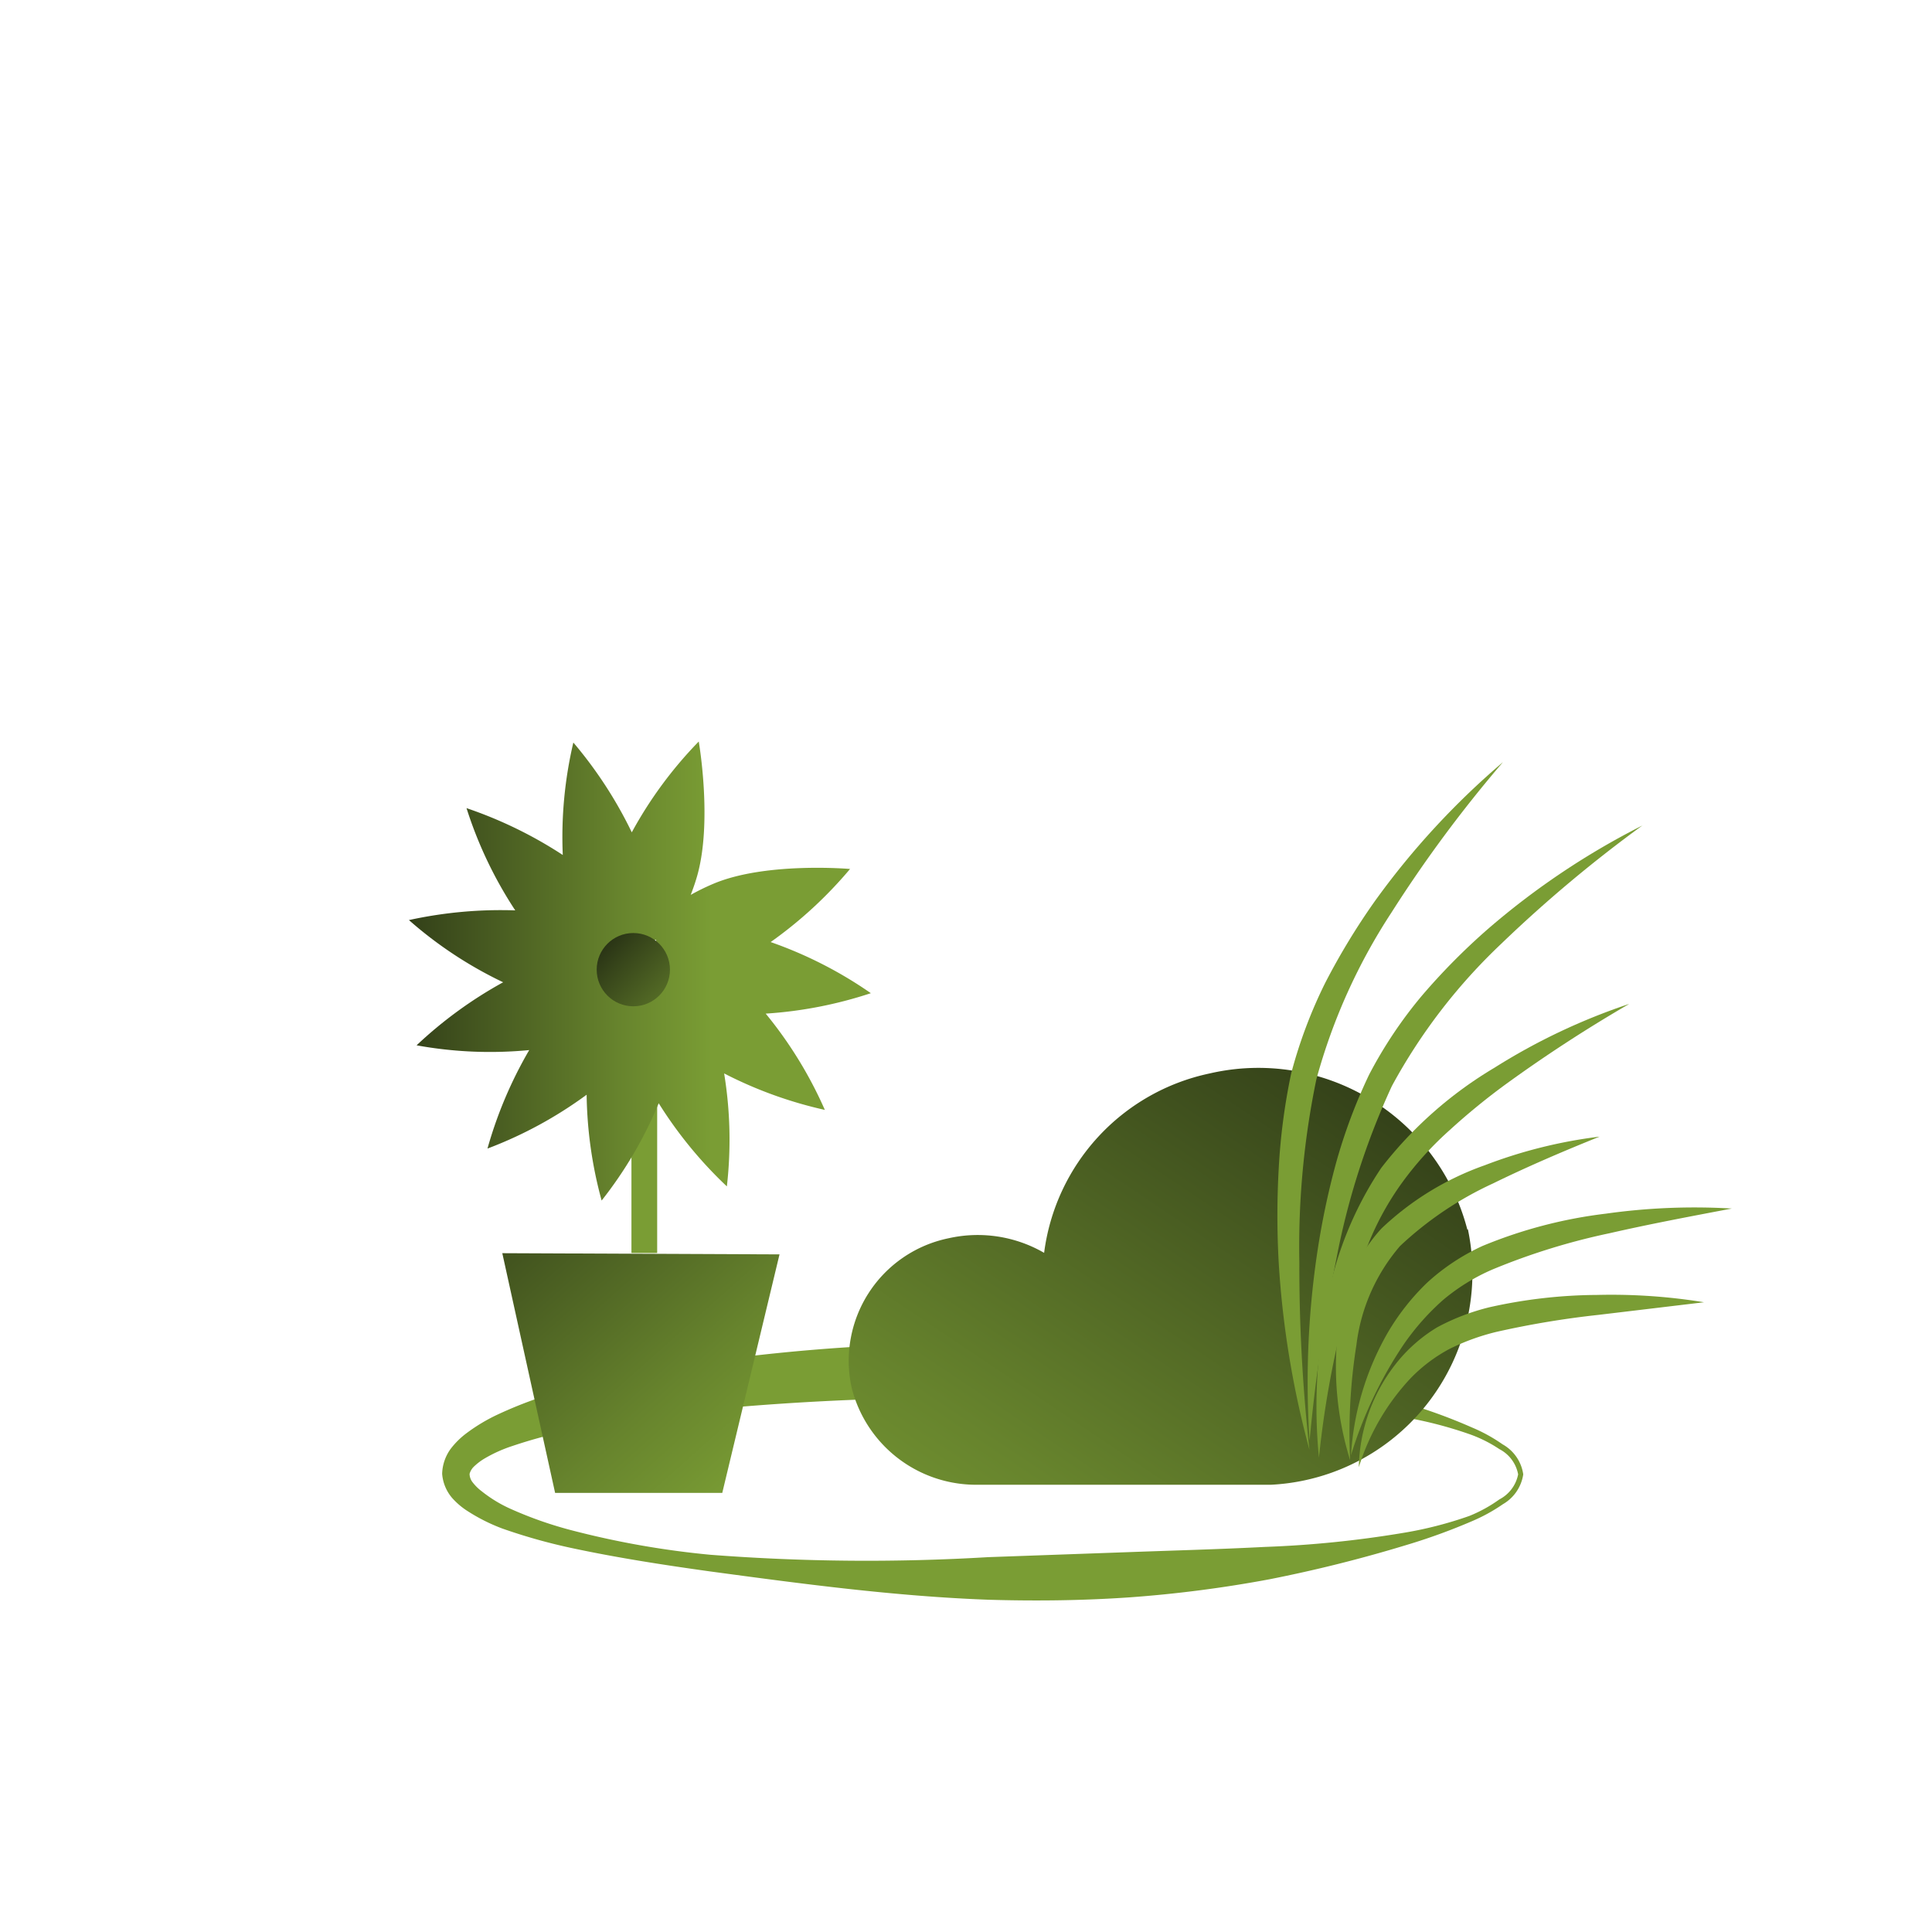 <svg id="Ebene_1" data-name="Ebene 1" xmlns="http://www.w3.org/2000/svg" xmlns:xlink="http://www.w3.org/1999/xlink" viewBox="0 0 113.39 113.39"><defs><style>.cls-1{fill:#7a9d34;}.cls-2{fill:url(#Unbenannter_Verlauf_4);}.cls-3{fill:url(#Unbenannter_Verlauf_4-2);}.cls-4{fill:url(#Unbenannter_Verlauf_4-3);}.cls-5{fill:url(#Unbenannter_Verlauf_4-4);}</style><linearGradient id="Unbenannter_Verlauf_4" x1="19.86" y1="58.9" x2="44.67" y2="86.81" gradientUnits="userSpaceOnUse"><stop offset="0" stop-color="#080808"/><stop offset="0.37" stop-color="#36441a"/><stop offset="0.8" stop-color="#67842d"/><stop offset="1" stop-color="#7a9d34"/></linearGradient><linearGradient id="Unbenannter_Verlauf_4-2" x1="14.65" y1="57" x2="41.8" y2="57" xlink:href="#Unbenannter_Verlauf_4"/><linearGradient id="Unbenannter_Verlauf_4-3" x1="33.13" y1="53.1" x2="42.14" y2="61.6" xlink:href="#Unbenannter_Verlauf_4"/><linearGradient id="Unbenannter_Verlauf_4-4" x1="91.14" y1="43.76" x2="54.7" y2="98.04" xlink:href="#Unbenannter_Verlauf_4"/></defs><title>Illus_v1_dunkel</title><path class="cls-1" d="M89.4,86.53a2.43,2.43,0,0,1-1.19,1.75,10.19,10.19,0,0,1-1.82,1,35.37,35.37,0,0,1-3.89,1.41,82.14,82.14,0,0,1-8,2,73.44,73.44,0,0,1-8.21,1.06c-2.75.19-5.51.22-8.26.14-5.51-.2-11-.94-16.41-1.67-2.72-.38-5.44-.8-8.14-1.38a33.21,33.21,0,0,1-4-1.13,10.6,10.6,0,0,1-2-1,4.29,4.29,0,0,1-.94-.79,2.46,2.46,0,0,1-.59-1.42,2.6,2.6,0,0,1,.51-1.48,4.72,4.72,0,0,1,.9-.89A10.37,10.37,0,0,1,29.25,83a24.52,24.52,0,0,1,4-1.45,62.63,62.63,0,0,1,8.18-1.63A114.47,114.47,0,0,1,58,78.83a89.33,89.33,0,0,1,16.47,1.52,78.77,78.77,0,0,1,8,2,31.89,31.89,0,0,1,3.9,1.42,9.61,9.61,0,0,1,1.82,1A2.41,2.41,0,0,1,89.4,86.53Zm-.3,0A2.1,2.1,0,0,0,88,85.05a7.87,7.87,0,0,0-1.79-.89,23.82,23.82,0,0,0-3.92-1,62.8,62.8,0,0,0-8.09-.81C68.8,82.13,63.39,82,58,82s-10.82.2-16.19.71a80.09,80.09,0,0,0-7.95,1.16,29,29,0,0,0-3.8,1,8.24,8.24,0,0,0-1.67.76,3.39,3.39,0,0,0-.6.47.94.94,0,0,0-.23.4.82.82,0,0,0,.15.46,2.79,2.79,0,0,0,.57.57,7.86,7.86,0,0,0,1.63,1,22.83,22.83,0,0,0,3.78,1.32,51.43,51.43,0,0,0,8,1.4,119.83,119.83,0,0,0,16.3.14l8.12-.29c2.71-.1,5.41-.17,8.12-.31a62.79,62.79,0,0,0,8.1-.82,22.76,22.76,0,0,0,3.91-1A8.42,8.42,0,0,0,88,88,2.11,2.11,0,0,0,89.1,86.53Z"/><polygon class="cls-2" points="42.39 87.62 32.58 87.62 29.48 73.55 45.75 73.62 42.39 87.62"/><rect class="cls-1" x="37.06" y="63.89" width="1.51" height="9.65"/><path class="cls-3" d="M44.94,59.49a24.64,24.64,0,0,0,6.17-1.2,24.37,24.37,0,0,0-5.88-3A24.8,24.8,0,0,0,49.89,51s-4.92-.43-8,.86a13.15,13.15,0,0,0-1.35.66c.11-.29.22-.59.32-.92,1-3.21.15-8.08.15-8.08a24.21,24.21,0,0,0-3.93,5.33,24.85,24.85,0,0,0-3.43-5.27,24.24,24.24,0,0,0-.62,6.6,24.89,24.89,0,0,0-5.65-2.75,24.25,24.25,0,0,0,2.86,6A25.17,25.17,0,0,0,24,54a24,24,0,0,0,5.53,3.65,24.82,24.82,0,0,0-5.08,3.7,24,24,0,0,0,6.61.28,24.74,24.74,0,0,0-2.45,5.78,24.33,24.33,0,0,0,5.82-3.16,24.68,24.68,0,0,0,.88,6.21,24,24,0,0,0,3.35-5.71,24.78,24.78,0,0,0,4,4.88A24.07,24.07,0,0,0,42.5,63a24.57,24.57,0,0,0,5.91,2.14A24.36,24.36,0,0,0,44.94,59.49ZM38.5,55.15a2.12,2.12,0,0,0,.14.55,1.81,1.81,0,0,0,.45.64.76.76,0,0,0,0,.16,1.85,1.85,0,0,0,0,.78l-.1.11a1.87,1.87,0,0,0-.36.7l-.15,0a1.91,1.91,0,0,0-.66.42l-.15,0a1.91,1.91,0,0,0-.79,0l-.1-.11a1.86,1.86,0,0,0-.68-.39.83.83,0,0,0,0-.15,1.8,1.8,0,0,0-.38-.69l.06-.15a1.87,1.87,0,0,0,0-.78l.11-.1a1.82,1.82,0,0,0,.44-.66l.15,0a2,2,0,0,0,.7-.35l.15.06A1.74,1.74,0,0,0,38.5,55.15Z"/><circle class="cls-4" cx="37.17" cy="56.91" r="2.15"/><path class="cls-5" d="M86.12,72.17A12.67,12.67,0,0,0,71,63a12.37,12.37,0,0,0-9.72,10.53,7.78,7.78,0,0,0-5.59-.86,7.34,7.34,0,0,0-5.7,8.8,7.53,7.53,0,0,0,7.16,5.67v0l16.42,0c.26,0,.51,0,.77,0h.27l0,0a12.45,12.45,0,0,0,11.54-15Z"/><path class="cls-1" d="M77.41,85.55a30.55,30.55,0,0,1,.4-8.74,20.85,20.85,0,0,1,3.26-8.27,23.7,23.7,0,0,1,6.65-5.88,36.36,36.36,0,0,1,7.9-3.74,84.79,84.79,0,0,0-7.24,4.71,38.92,38.92,0,0,0-3.29,2.69,19.41,19.41,0,0,0-2.8,3.09,16.86,16.86,0,0,0-2,3.64,29.2,29.2,0,0,0-1.35,4A56.58,56.58,0,0,0,77.41,85.55Z"/><path class="cls-1" d="M76.86,84.55a51.67,51.67,0,0,1,.43-10.9,45.49,45.49,0,0,1,1.12-5.38,31.85,31.85,0,0,1,1.94-5.19,25.71,25.71,0,0,1,3.1-4.64,37.8,37.8,0,0,1,3.88-3.92,44.56,44.56,0,0,1,9.06-6.07,78.8,78.8,0,0,0-8.27,6.93,33.35,33.35,0,0,0-6.43,8.36,43.59,43.59,0,0,0-3.25,10.11A99.92,99.92,0,0,0,76.86,84.55Z"/><path class="cls-1" d="M76.85,85.08a54.45,54.45,0,0,1-1.8-10.94,49.45,49.45,0,0,1,0-5.58A36.35,36.35,0,0,1,75.78,63a28.06,28.06,0,0,1,2-5.32,40.21,40.21,0,0,1,2.91-4.79,45.9,45.9,0,0,1,7.52-8.16,77,77,0,0,0-6.54,8.82,34.29,34.29,0,0,0-4.41,9.79,48.37,48.37,0,0,0-1,10.78C76.25,77.75,76.45,81.42,76.85,85.08Z"/><path class="cls-1" d="M79.75,86.11a10.13,10.13,0,0,1,2.12-6,9,9,0,0,1,2.48-2.21,12.93,12.93,0,0,1,3.08-1.18A29.53,29.53,0,0,1,93.74,76a33.79,33.79,0,0,1,6.27.43l-6.19.74a53.24,53.24,0,0,0-6,1,13.12,13.12,0,0,0-2.75,1,9.24,9.24,0,0,0-2.3,1.74A13.52,13.52,0,0,0,79.75,86.11Z"/><path class="cls-1" d="M79.29,85.41a16.46,16.46,0,0,1,2.12-7.13,13.63,13.63,0,0,1,2.35-3A12.6,12.6,0,0,1,87,73.13a27.44,27.44,0,0,1,7.25-1.9,37.3,37.3,0,0,1,7.39-.3c-2.42.46-4.82.91-7.18,1.45a38.66,38.66,0,0,0-6.85,2.12,11.67,11.67,0,0,0-2.92,1.8,14.44,14.44,0,0,0-2.31,2.61A24.38,24.38,0,0,0,79.29,85.41Z"/><path class="cls-1" d="M79.24,85.7a18.51,18.51,0,0,1-.78-6.92,14,14,0,0,1,.71-3.52,9.36,9.36,0,0,1,1.91-3.16,17,17,0,0,1,6.06-3.71,28.32,28.32,0,0,1,6.74-1.68c-2.14.86-4.24,1.76-6.26,2.75a20.37,20.37,0,0,0-5.45,3.67,10.88,10.88,0,0,0-2.56,5.8A33,33,0,0,0,79.24,85.7Z"/></svg>